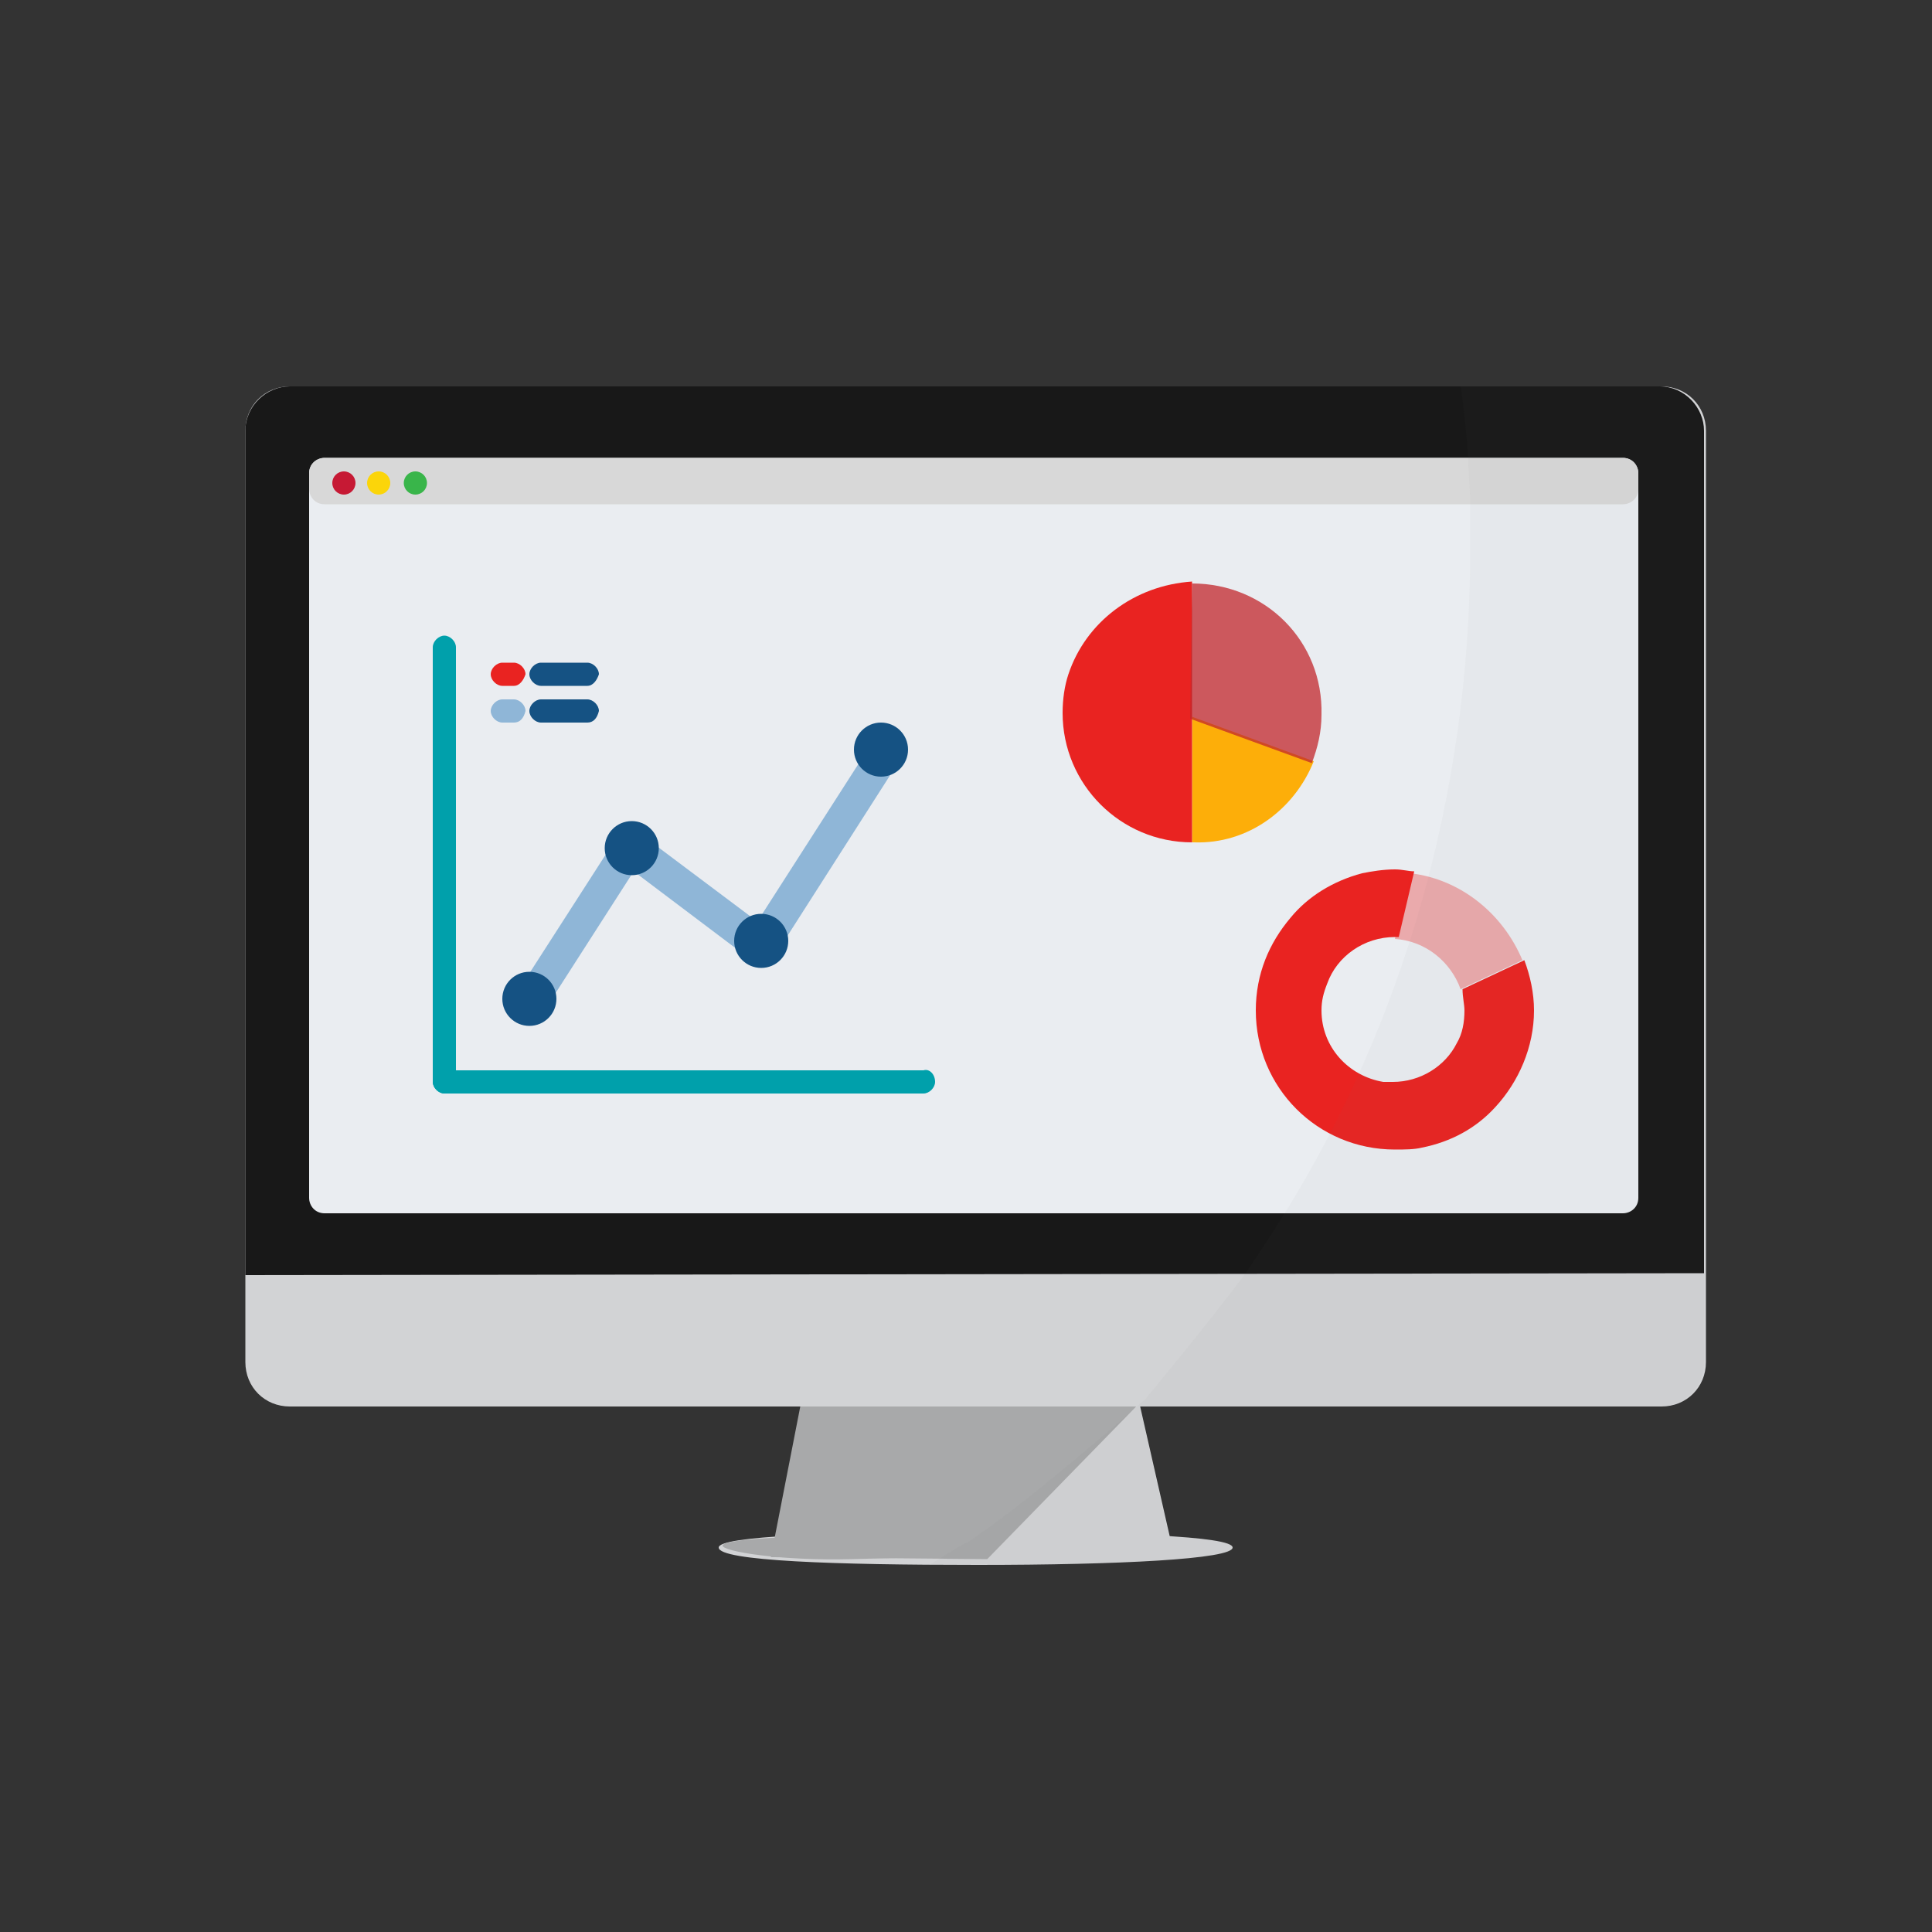 <svg enable-background="new 0 0 100 100" viewBox="0 0 100 100" xmlns="http://www.w3.org/2000/svg"><rect x="0" y="0" width="100" height="100" fill="#333333" stroke="none"/><path d="m63.8 80.1c0 .6-5.9.9-13.2.9s-13.4-.2-13.4-.9c0-.6 6-.8 13.3-.8s13.3.2 13.3.8z" fill="#d2d3d5"/><path d="m60.7 80.2h-20.7l1.7-7.9h17.2z" fill="#d2d3d5"/><path d="m51.1 80.7-11.2-.1 1.6-8.2h17.7z" fill="#a8a9aa"/><path d="m12.7 22.3c0-1.3 1-2.3 2.3-2.3h71c1.3 0 2.3 1 2.3 2.3v48.2c0 1.3-1 2.3-2.3 2.3h-71c-1.3 0-2.3-1-2.3-2.3z" fill="#d2d3d5"/><path d="m88.2 65.9v-43.6c0-1.2-1-2.3-2.3-2.3h-70.9c-1.2 0-2.3 1-2.3 2.3v43.7" fill="#181818"/><path d="m16 62c0 .4.3.8.8.8h67.2c.4 0 .8-.3.8-.8v-37.5c0-.4-.3-.8-.8-.8h-67.2c-.4 0-.8.3-.8.8z" fill="#eaedf1"/><path d="m16 25.3c0 .4.3.8.8.8h67.2c.4 0 .8-.3.8-.8v-.8c0-.4-.3-.8-.8-.8h-67.2c-.4 0-.8.3-.8.8z" fill="#d8d8d8"/><circle cx="17.8" cy="25" fill="#c61934" r=".6"/><circle cx="19.6" cy="25" fill="#fbd50a" r=".6"/><circle cx="21.5" cy="25" fill="#39b54a" r=".6"/><path d="m50.8 80c1.4.5.9.5-6.7.7-3.7.1-6.7-.4-6.7-.7s3-.5 6.7-.5 6.4.4 6.7.5z" fill="#a8a9aa"/><path d="m23 56.6c-.3 0-.6-.3-.6-.6v-22.5c0-.3.3-.6.6-.6.3 0 .6.3.6.6v22.5c.1.3-.2.6-.6.6z" fill="#00a0ab"/><path d="m48.4 56c0 .3-.3.6-.6.6h-24.8c-.3 0-.6-.3-.6-.6 0-.3.3-.6.6-.6h24.8c.3-.1.6.2.6.6z" fill="#00a0ab"/><path d="m46.3 38.5-.3-.2c-.3-.2-.8 0-.9.2l-5.9 9.2-6-4.5c-.3-.2-.7-.2-1 .1l-.3.2c-.1.1-.2.2-.2.3-.1 0-.1.1-.2.2l-4.5 7c-.2.3-.1.7.3.8l.3.2c.3.2.8 0 .9-.2l4.3-6.7 6.1 4.6c.3.2.7.2 1-.1l.3-.2c.1-.1.2-.2.2-.4l6.2-9.7c.1-.3 0-.7-.3-.8z" fill="#8fb6d7"/><path d="m26.6 35.5h-.6c-.3 0-.6-.3-.6-.6 0-.3.3-.6.6-.6h.6c.3 0 .6.3.6.6-.1.3-.3.6-.6.6z" fill="#e92321"/><path d="m26.6 37.4h-.6c-.3 0-.6-.3-.6-.6 0-.3.3-.6.6-.6h.6c.3 0 .6.3.6.6-.1.4-.3.6-.6.6z" fill="#8fb6d7"/><path d="m30.4 35.5h-2.4c-.3 0-.6-.3-.6-.6 0-.3.3-.6.6-.6h2.4c.3 0 .6.3.6.6-.1.3-.3.6-.6.6z" fill="#155283"/><path d="m30.4 37.4h-2.4c-.3 0-.6-.3-.6-.6 0-.3.3-.6.6-.6h2.4c.3 0 .6.3.6.6-.1.4-.3.6-.6.6z" fill="#155283"/><path d="m68 39.4-6.3-2.3v6.5h.1c2.8.1 5.2-1.7 6.2-4.2z" fill="#fdae09"/><path d="m55.3 34.9c-.2.6-.3 1.3-.3 2 0 3.7 3 6.7 6.7 6.7v-6.5-7c-3 .2-5.5 2.1-6.4 4.8z" fill="#e92321"/><path d="m61.7 30.2-.1 7 6.3 2.3c.3-.8.5-1.6.5-2.5.1-3.8-2.9-6.8-6.7-6.8z" fill="#c1272d" opacity=".75"/><path d="m75.8 52.3c0 .6-.1 1.2-.4 1.7-.6 1.2-1.9 2-3.3 2-.2 0-.4 0-.5 0-1.8-.3-3.2-1.8-3.2-3.7 0-.5.1-.9.3-1.4.5-1.4 1.9-2.4 3.5-2.4h.2l.8-3.4c-.3 0-.6-.1-1-.1-.6 0-1.2.1-1.7.2-1.5.4-2.8 1.2-3.7 2.3-1.1 1.3-1.8 2.9-1.8 4.8 0 4 3.2 7.2 7.2 7.2.5 0 1 0 1.4-.1 1.5-.3 2.8-1 3.8-2.1 1.2-1.3 2-3.1 2-5 0-.9-.2-1.8-.5-2.6l-3.2 1.5c0 .4.1.8.1 1.1z" fill="#e92321"/><path d="m73 45.2-.8 3.4c1.6.1 2.9 1.2 3.4 2.6l3.2-1.5c-1-2.4-3.2-4.2-5.8-4.5z" fill="#e92321" opacity=".33"/><g fill="#155283"><circle cx="27.4" cy="51.7" r="1.4"/><circle cx="32.7" cy="43.9" r="1.4"/><circle cx="39.4" cy="48.7" r="1.4"/><circle cx="45.6" cy="38.8" r="1.4"/></g><path d="m88.1 22.3c0-1.3-1-2.3-2.3-2.3h-10.2c.2 1.2.3 2.5.4 3.8 0 .7.1 1.5.1 2.3v2.3c0 12.9-3.6 24.7-9.6 34.4-.7 1.1-1.4 2.2-2.1 3.2-1.7 2.3-5.1 6.4-5.1 6.4-.1.1-5.8 5.1-8.6 7-.3.2-.5.4-.8.5-.2.1-.3.2-.5.3s-.8.5-.8.5c-.2.1-.3.2-.5.3h2.5c7.3 0 13.2-.2 13.2-.9 0-.3-1.2-.5-3.3-.6l-1.5-6.7h26.9c1.3 0 2.3-1 2.3-2.3z" fill="#666" opacity=".04"/></svg>